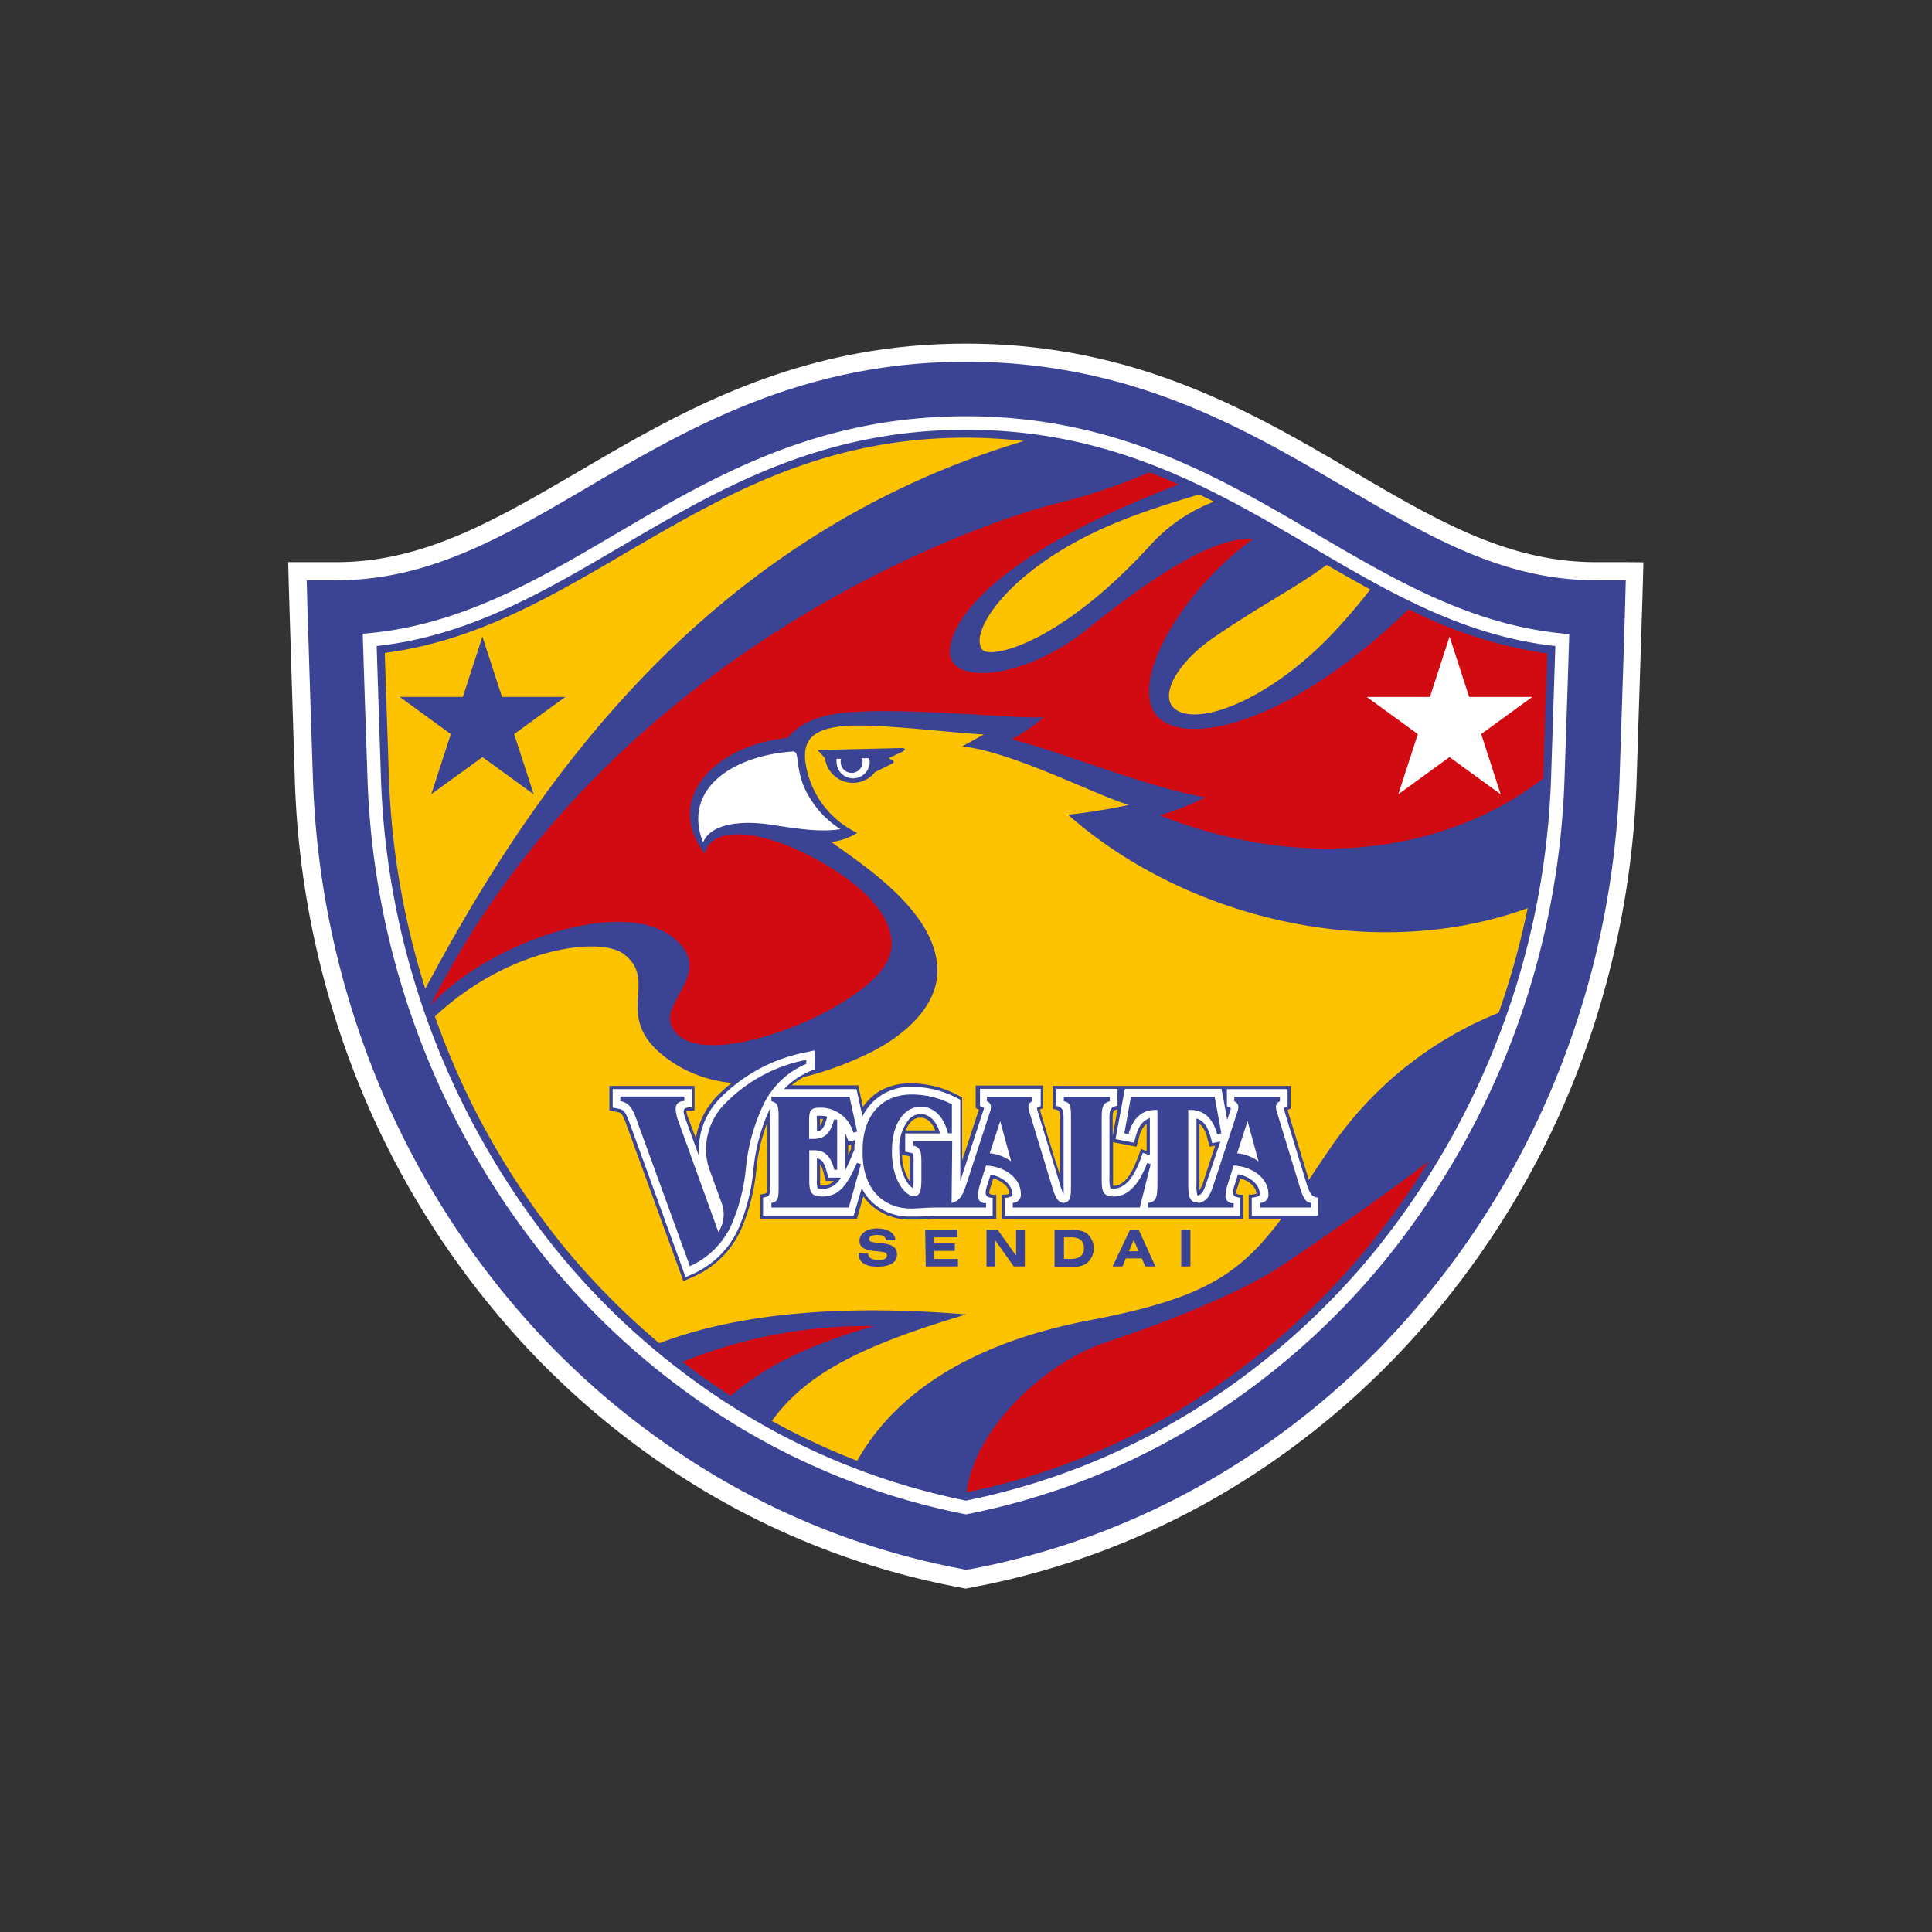 <svg id="Layer_1" data-name="Layer 1" width="240" height="240" xmlns="http://www.w3.org/2000/svg" viewBox="0 0 240 240"><rect x="0" y="0" width="240" height="240" fill="#333333" stroke="none"/><defs><style>.cls-1{fill:#fff;}.cls-2{fill:#3b4395;}.cls-3{fill:#d20a11;}.cls-4{fill:#fdc300;}</style></defs><path class="cls-1" d="M201.9,69.83h-3.7c-10.88,0-19.78-5.22-30.09-11.26C155.42,51.12,141,42.69,120,42.69S84.58,51.12,71.89,58.57c-10.31,6-19.21,11.26-30.09,11.26h-6l.06,2.32.11,3.7L36.63,97a110.26,110.26,0,0,0,7,35.24,106.54,106.54,0,0,0,17.3,30,101.29,101.29,0,0,0,25.7,22.44,96.51,96.51,0,0,0,32.25,12.45l.67.13.42.08.42-.08.67-.13a96.51,96.51,0,0,0,32.25-12.45A101.29,101.29,0,0,0,179,162.21a106.54,106.54,0,0,0,17.3-30,110.26,110.26,0,0,0,7-35.24l.68-21.1.11-3.7.06-2.32Z"/><path class="cls-2" d="M38.88,96.87c-.43-12.81-.67-21-.68-21.08l-.1-3.71h3.7c11.49,0,20.64-5.36,31.23-11.57,12.44-7.3,26.54-15.57,47-15.57s34.53,8.27,47,15.57c10.59,6.21,19.74,11.57,31.23,11.57h3.7l-.1,3.71c0,.08-.25,8.27-.68,21.08a108,108,0,0,1-6.89,34.52,104.56,104.56,0,0,1-16.93,29.39,99.12,99.12,0,0,1-25.14,21.95,94.09,94.09,0,0,1-31.49,12.16L120,195l-.67-.13a94.09,94.09,0,0,1-31.49-12.16A99.12,99.12,0,0,1,62.7,160.78a104.56,104.56,0,0,1-16.93-29.39A108,108,0,0,1,38.88,96.87Z"/><path class="cls-1" d="M163.55,66.35c-12.27-7.2-25-14.64-43.55-14.64S88.72,59.15,76.45,66.35c-10,5.89-19.6,11.48-31.39,12.37.11,3.51.31,9.77.59,17.92A100.27,100.27,0,0,0,67.93,156.5,92.5,92.5,0,0,0,91.36,177,87.16,87.16,0,0,0,120,188.12,87.16,87.16,0,0,0,148.64,177a92.5,92.5,0,0,0,23.43-20.45,100.27,100.27,0,0,0,22.28-59.86c.28-8.15.48-14.41.59-17.92C183.15,77.83,173.6,72.24,163.55,66.35Z"/><path class="cls-2" d="M193.21,80.25l-.53,16.33a98.62,98.62,0,0,1-21.91,58.85,91,91,0,0,1-23,20.09A85.91,85.91,0,0,1,120,186.41a85.91,85.91,0,0,1-27.77-10.89,91,91,0,0,1-23-20.09A98.55,98.55,0,0,1,47.32,96.58l-.53-16.33C58.23,79,67.5,73.54,77.3,67.79c12.08-7.08,24.57-14.4,42.7-14.4s30.62,7.32,42.7,14.4C172.5,73.54,181.77,79,193.21,80.25Z"/><path class="cls-3" d="M144.64,89.69c-5.45-3.27,1.58-15.94,11-22.72-5-.43-13.23,5.26-20.51,11.14s-15.81,6.92-17,3.7c-.83-2.19,1.36-11.36,28.29-21.63q-1.78-.8-3.63-1.5A76.15,76.15,0,0,1,131,62.61c-7.31,1.78-54.65,17-77.5,62.25v0C61,116.75,79,110.65,84.66,117.46c3.52,4.25-3.75,7.65-.62,10.92,3.41,3.56,14.22-.17,19.27-3.08,2.72-1.57,7.46-4.46,7.46-8,0-6.3-10.47-11.44-13.86-12.6-5.24-1.8-8.73-1.26-9.36,1.35-5.09-6.64,1-13.43,10.33-14.4,1.16-1.57,3.51-2.66,6.11-3,7.27-1,22.18.73,25.67.44a22.87,22.87,0,0,1-4,2.76c6.47,1.6,16.58,5.89,24.07,7.2a32.11,32.11,0,0,1-5.67,2.23c17.83,7.06,35.47,4.78,47.63-4.56v-.09l.51-15.44A55.7,55.7,0,0,1,175,75.68C160.67,89.49,148.91,92.25,144.64,89.69Z"/><path class="cls-3" d="M108.54,164.73a60.87,60.87,0,0,0-23.76,4.45q2.89,2.23,6,4.22C95.84,169,102.21,166.57,108.54,164.73Z"/><path class="cls-3" d="M147.26,174.68A90,90,0,0,0,170,154.81a93.08,93.08,0,0,0,7.43-10.51c-4.72,3.61-9.83,7.23-17.86,12.7-5.28,3.6-15.26,7.46-22,9.68-8.1,2.68-16.55,11-17.5,18.7A84.77,84.77,0,0,0,147.26,174.68Z"/><path class="cls-4" d="M146.05,88.14c3,2.13,11.89-1.36,19.64-9.6,1.64-1.75,3.14-3.52,4.53-5.31-1.8-1-3.6-2-5.41-3.06-.47.35-1,.7-1.52,1.08-3.68,2.49-7.19,4.29-12.49,7.92C146.07,82.4,143.89,86.63,146.05,88.14Z"/><path class="cls-4" d="M122.05,80.72c1,1.14,9.52-.6,20.85-13a20.52,20.52,0,0,1,7.9-5.4c-.6-.31-1.22-.6-1.83-.9-3.57,1.06-7,2.15-10.12,3.43C125.54,70.26,120.19,78.56,122.05,80.72Z"/><path class="cls-4" d="M52.83,122.83a98.57,98.57,0,0,1-4.52-26.28s-.4-12-.51-15.44C59,79.64,68.16,74.3,77.8,68.64c12-7,24.33-14.27,42.2-14.27a63.6,63.6,0,0,1,7.18.42C85.87,67.12,64.84,100.35,52.83,122.83ZM57.5,86.57H49.65L56,91.19l-2.42,7.47,6.35-4.61,6.37,4.62-2.43-7.48,6.36-4.62H62.36l-2.43-7.49Z"/><path class="cls-4" d="M189.77,112.81a98.62,98.62,0,0,1-3.6,13A46.12,46.12,0,0,0,165,143c-9.12,13.43-11,17.46-29.61,21-12.55,2.39-23.4,7.71-28.91,17.46a84.82,84.82,0,0,1-10.59-4.95c4.24-5.86,11.11-9.35,24.15-13.23-16.15-1.32-28.77,0-38.14,3.58a91.69,91.69,0,0,1-11.87-12,95.53,95.53,0,0,1-16-28.6c9.23-8.6,20.51-9.95,23.43-7.76,4.66,3.49-1.94,8,5.92,13.36s18.53,1.82,24.07-.79c5-2.32,9-6.11,9-10.47,0-7.27-9.26-13.15-13.18-16a7.92,7.92,0,0,0,3.22-1.13A11.52,11.52,0,0,1,100,94.21c0-.11,0-.22,0-.33,0-2.62,1.93-3.75,6.74-3.75,4.5,0,12.54,1,15.48,1.1l-2.69,1.49c6.22.65,16.7,6.11,20.7,7.27-1.46.34-5.24,1-7.56,1.21C147.46,114.26,170.93,119.7,189.77,112.81ZM111.86,92.93l-10.31.24.93,1a3.5,3.5,0,0,0,6,2c.07-.07.13-.16.2-.24l2.2-1.1c.2-.1.2-.27,0-.38l-.48-.27,1.62-.76C112.59,93.14,112.54,92.91,111.86,92.93Z"/><path class="cls-1" d="M100.4,98.78a11.87,11.87,0,0,0,4,4.22c-2.37.39-5.09,0-8.53-.54s-7.52-.29-8.53,2.19c-2.62-6.69,3.78-10.82,11.2-11.3C99.44,93.37,98.65,95.78,100.4,98.78Z"/><polygon class="cls-1" points="182.5 86.57 190.35 86.57 184 91.19 186.42 98.67 180.06 94.05 173.7 98.67 176.13 91.19 169.77 86.57 177.63 86.57 180.07 79.08 182.5 86.57"/><path class="cls-1" d="M107.94,94.19l-.88,0a1.39,1.39,0,0,1,.09.46,1.36,1.36,0,1,1-2.72,0,1.27,1.27,0,0,1,.06-.39l-.57,0a2.22,2.22,0,0,0,0,.37,2.06,2.06,0,1,0,4.12,0A2,2,0,0,0,107.94,94.19Z"/><path class="cls-2" d="M107.86,155.74v0c0,.5.44.78,1.32.78.67,0,1-.2,1-.56s-.29-.42-.9-.49l-.8-.08c-1.16-.12-1.72-.51-1.72-1.28s.82-1.51,2.19-1.51,2.27.59,2.27,1.48v0h-1.14c-.05-.45-.42-.68-1.11-.68s-1,.2-1,.52.29.39.92.45l.84.09c1.15.13,1.7.54,1.7,1.34,0,1-.82,1.55-2.42,1.55s-2.35-.6-2.35-1.6v-.1Z"/><path class="cls-2" d="M114.93,152.77h4v.93h-2.9v.76h2.58v.93h-2.58v1H119v.93h-4Z"/><path class="cls-2" d="M122.55,152.77h1.39l2.28,3.21v-3.21h1.09v4.55h-1.38l-2.3-3.24v3.24h-1.08Z"/><path class="cls-2" d="M134.79,153.07a2.38,2.38,0,0,1,0,4,3.48,3.48,0,0,1-1.76.3H131v-4.55H133A3.48,3.48,0,0,1,134.79,153.07Zm-2.62,3.32h.88c1.06,0,1.6-.49,1.6-1.36s-.54-1.33-1.6-1.33h-.88Z"/><path class="cls-2" d="M140.37,152.77h1.09l2.07,4.55h-1.26l-.42-1h-2l-.41,1h-1.23Zm1.07,2.66-.61-1.4-.59,1.4Z"/><path class="cls-2" d="M146.74,152.77h1.14v4.55h-1.14Z"/><path class="cls-2" d="M163.88,148.34h-.06c-.53-.06-.69-.08-1.11-1.37l-2.77-9.09.15-.06.24-.11v-2.82H130.8v2.87l.32.06c.49.11.57.26.57,1.13V146L131,143.9l-1.51-5-.32-1.06.15-.06.24-.11v-2.82h-8.36v2.79l.24.12.16.07c-.26.81-1.34,4.09-2.08,6.35v-7.85l-.22-.12-.51-.26a12.31,12.31,0,0,0-5.66-1.37,7.5,7.5,0,0,0-3.93,1,6.65,6.65,0,0,0-2,1.94l-.59-2.7H98.34a9,9,0,0,1,2.34-1.43l.58-.24.25-.1V130l-.49.11-1.15.25A20.67,20.67,0,0,0,89,136.24a9.87,9.87,0,0,0-2.56,5.15l-1-2.65c-.19-.53-.17-.67-.16-.7s.12-.09.6-.09h.4v-3.06H75.7v3.05L76,138l.76.15c.44.09.59.25,1.12,1.72l6.52,17.92.49,1.36,1.33-.59a11.64,11.64,0,0,0,6-6.21,24.8,24.8,0,0,0,1.75-7.2h0a21.84,21.84,0,0,1,1.33-5.65v7.82c0,.91,0,.91-.52,1h0l-.32.07v3h12s.56-2,.79-2.79a8.13,8.13,0,0,0,.75.9,7.18,7.18,0,0,0,5.19,2c.29,0,.61,0,1,0,.61,0,1.38-.08,2.32-.08h7.25v-3l-.35,0h0c-.18,0-.44-.07-.48-.14s-.09-.17.1-.73l.36-1.16c1.3.37,2,1.2,2,1.9a1.84,1.84,0,0,1-.59.12l-.36,0v3h30v-3l-.35,0h0c-.18,0-.43-.07-.48-.14s-.09-.17.1-.73l.36-1.16c1.3.37,2,1.2,2,1.9a1.83,1.83,0,0,1-.58.12l-.37,0v3h9.05v-3ZM149,147.88q0-.27,0-.84v-7.46a3.21,3.21,0,0,1,.94,1.67l.23.84.1.36.68-.13-1.34,4.11A6.26,6.26,0,0,1,149,147.88Zm-8.2-5.5.37.07.1-.36.24-.84a3.14,3.14,0,0,1,.93-1.67V143l-.7-.27-.14.39-.34.89c-.81,2.19-1.79,3.29-2.89,3.29h-.1c0-.19,0-.51,0-1v-4.42l.27.06ZM113,143.64a6.78,6.78,0,0,1,0,.84v2.26a6,6,0,0,1-.94-3.3l.23.05Zm3.15-3.22h-3.64a3.11,3.11,0,0,1,.67-1.08,1.55,1.55,0,0,1,1.12-.5h.06C115.14,138.84,115.78,139.42,116.18,140.42Zm-14.27,6.85c0-.12,0-.31,0-.6V144.6a4.16,4.16,0,0,1,.43,1.1l.19.7.08.3h1a1.9,1.9,0,0,1-1.45.57Zm0-7.42V139a2,2,0,0,1,.35,0A3,3,0,0,1,101.89,139.85Zm3.83,2.87-.34.81v-1.28l.11,0,.25-.07C105.73,142.34,105.73,142.53,105.72,142.72Zm33.11-4.9c-.24,1.31-.49,2.72-.49,2.72s-.07.38-.11.64v-2.24C138.23,137.94,138.34,137.88,138.83,137.82Z"/><path class="cls-1" d="M162.32,147.09l-2.82-9.26,0-.1a.13.13,0,0,1,.06-.13l.39-.17v-2.14h-7.54v2.12l.41.19a.12.12,0,0,1,.07.09s0,0,0,.08v0h0l-.44,1.35-.71-3.86h-12l-1,5.32-.16.92,2.29.45.23-.84c.42-1.5,1.09-2,1.74-2.22v4.64l-.87-.33-.33.9c-.88,2.36-2,3.55-3.28,3.55a1.15,1.15,0,0,1-.43-.05,4.61,4.61,0,0,1-.11-1.34v-7.35c0-1,.11-1.43,1-1.53v-2.12h-7.59v2.12c.82.18.89.67.89,1.53v8.37a9,9,0,0,1,0,1.05,7.08,7.08,0,0,1-.47-1.27l-2.82-9.26,0-.1a.11.11,0,0,1,.06-.13l.39-.17v-2.14h-7.54v2.12l.41.19a.12.12,0,0,1,.07.09s0,0,0,.08v0h0l-2.86,8.76a1.87,1.87,0,0,0-.07.22V136.61l-.52-.27a12,12,0,0,0-5.47-1.32,6.53,6.53,0,0,0-6.16,3.67l-.58-2.66-.16-.74h-9a9.27,9.27,0,0,1,3.21-2.21l.58-.24v-2.36l-1.14.25a20.3,20.3,0,0,0-10.69,5.79,9.14,9.14,0,0,0-2.55,6.21c0,.27,0,.55,0,.82l-1.7-4.67c-.34-1-.28-1.33.82-1.34v-2.25H76.11v2.3l.76.15c.69.13.9.52,1.43,2l6.51,17.92.35,1,.92-.41a11.22,11.22,0,0,0,5.81-6,24,24,0,0,0,1.72-7.09h0a22.65,22.65,0,0,1,2-7.36l0,0a5.93,5.93,0,0,1,.07,1.18v8.37c0,1.26-.13,1.26-.89,1.43V151h11.26l1-3.4a6.67,6.67,0,0,0,1.18,1.63,6.75,6.75,0,0,0,4.9,1.89c.27,0,.6,0,1,0,.61,0,1.39-.08,2.34-.08h6.84v-2.22c-.6-.09-1.13-.15-.73-1.4l.48-1.51c1.76.35,2.71,1.46,2.71,2.45,0,.34-.56.41-.95.46V151h29.22v-2.22c-.6-.09-1.13-.15-.73-1.4l.48-1.51c1.76.35,2.71,1.46,2.71,2.45,0,.34-.56.41-1,.46V151h8.23v-2.22C163.15,148.66,162.84,148.67,162.32,147.09Zm-60.84-7.82a3.71,3.71,0,0,1,0-.67l.29,0a4.06,4.06,0,0,1,1,.11l-.05.17c-.33,1.24-.66,1.6-1.23,1.69Zm.67,8.41a1.33,1.33,0,0,1-.57-.07,2.4,2.4,0,0,1-.1-.94V143.9c.57.1.9.45,1.23,1.69l.19.7h1.55A2.56,2.56,0,0,1,102.15,147.68Zm4-4.88-.55,1.28c-.21.5-.42.94-.61,1.32v-4.69l.12.31.3.8.81-.2A9.12,9.12,0,0,0,106.13,142.8Zm6.3-2v2.26l.75.16a.49.49,0,0,1,.19.07,4.07,4.07,0,0,1,.1,1.16v2a5.29,5.29,0,0,1-.08,1.14c-.49-.25-1.69-1.61-1.69-4.57a5.67,5.67,0,0,1,1.22-4,2,2,0,0,1,1.41-.62h.06c1.07,0,1.94.89,2.36,2.4ZM150,146.56c-.45,1.37-.65,1.79-1.13,1.93h0l-.13,0a5.22,5.22,0,0,1-.11-1.43v-8.12c.65.18,1.31.72,1.73,2.22l.24.84,1-.2Z"/><path class="cls-2" d="M100.16,131.66A19.16,19.16,0,0,0,90,137.16a8.17,8.17,0,0,0-2.3,5.57,7.79,7.79,0,0,0,.42,2.52l1.53,4.21a4,4,0,0,1-.41,3.59l-5-13.86a5,5,0,0,1-.31-1.41c0-.64.37-1,1.08-1v-.57H77.06v.57c1.26.25,1.61,1.16,2.12,2.59l6.52,17.92A10.28,10.28,0,0,0,91,151.83,23.55,23.55,0,0,0,92.67,145a23.57,23.57,0,0,1,2.2-7.84,10.32,10.32,0,0,1,5.29-5Z"/><path class="cls-2" d="M156.34,144.27l-1.36-5-1.3,4A5.36,5.36,0,0,1,156.34,144.27Zm-7.4,5.16c1.14-.24,1.45-1.15,1.92-2.58l2.86-8.76a1.85,1.85,0,0,0,.11-.59.73.73,0,0,0-.5-.69v-.57H159v.57a.75.75,0,0,0-.5.62,2.22,2.22,0,0,0,.11.66l2.83,9.28c.4,1.32.66,2,1.46,2.06V150h-6.34v-.58a1,1,0,0,0,1-1.15c0-1.68-1.65-3.31-4.31-3.49l-.72,2.27a5,5,0,0,0-.28,1.4.86.86,0,0,0,1,1V150H142.61v-.58c1.06-.08,1.17-.8,1.17-2.39v-9.15h-.24c-1.69,0-2.79,1-3.35,3l-.52-.1.82-4.54h10.4l.83,4.54-.52.1c-.56-2-1.66-3-3.35-3h-.24V147c0,1.65.13,2.33,1.15,2.39Z"/><path class="cls-2" d="M106.45,144.46c-1.23,2.83-2.26,4.17-4.3,4.17-1.34,0-1.62-.5-1.62-2v-3.74H101c1.54,0,2.17.7,2.64,2.42H104v-6.24h-.39c-.47,1.71-1.1,2.41-2.64,2.41h-.46v-2.25c0-1.18.15-1.63,1.28-1.63A4.19,4.19,0,0,1,106,140.7l.48-.13-.95-4.33h-9.7v.57c.86.17.89.77.89,2.13v8.37c0,1.36,0,2-.89,2.12V150h9.61l1.51-5.39Z"/><path class="cls-2" d="M125.61,144.27l-1.36-5-1.3,4A5.36,5.36,0,0,1,125.61,144.27Zm-7.4,5.16c1.13-.24,1.45-1.15,1.92-2.58l2.86-8.76a1.85,1.85,0,0,0,.11-.59.73.73,0,0,0-.5-.69v-.57h5.65v.57a.73.73,0,0,0-.5.62,2.22,2.22,0,0,0,.11.66l2.82,9.28c.41,1.32.67,2,1.47,2.06.86-.16.89-.76.89-2.12v-8.37c0-1.36,0-2-.89-2.13v-.57h5.71v.57c-.91.21-1,.81-1,2.13v7.35c0,1.51,0,2.34,1.49,2.34q2.59,0,4.16-4.17l.43.16L141.59,150H125.81v-.58a1,1,0,0,0,1-1.15c0-1.68-1.65-3.31-4.31-3.49l-.73,2.27a5.39,5.39,0,0,0-.28,1.4.87.87,0,0,0,1,1V150h-5.89c-1.6,0-2.72.13-3.35.13-3.81,0-6.09-2.72-6.09-6.88v-.42c0-4.15,2.28-6.87,6.09-6.87a10.94,10.94,0,0,1,5,1.22v3.6h-.5c-.53-2.2-1.87-3.3-3.32-3.3h-.06c-1.88,0-3.57,1.84-3.57,5.56s1.75,5.56,2.74,5.56c.75,0,.92-.75.92-2.13v-2c0-1.33-.08-1.95-1-2.15v-.56h4.83Z"/></svg>

